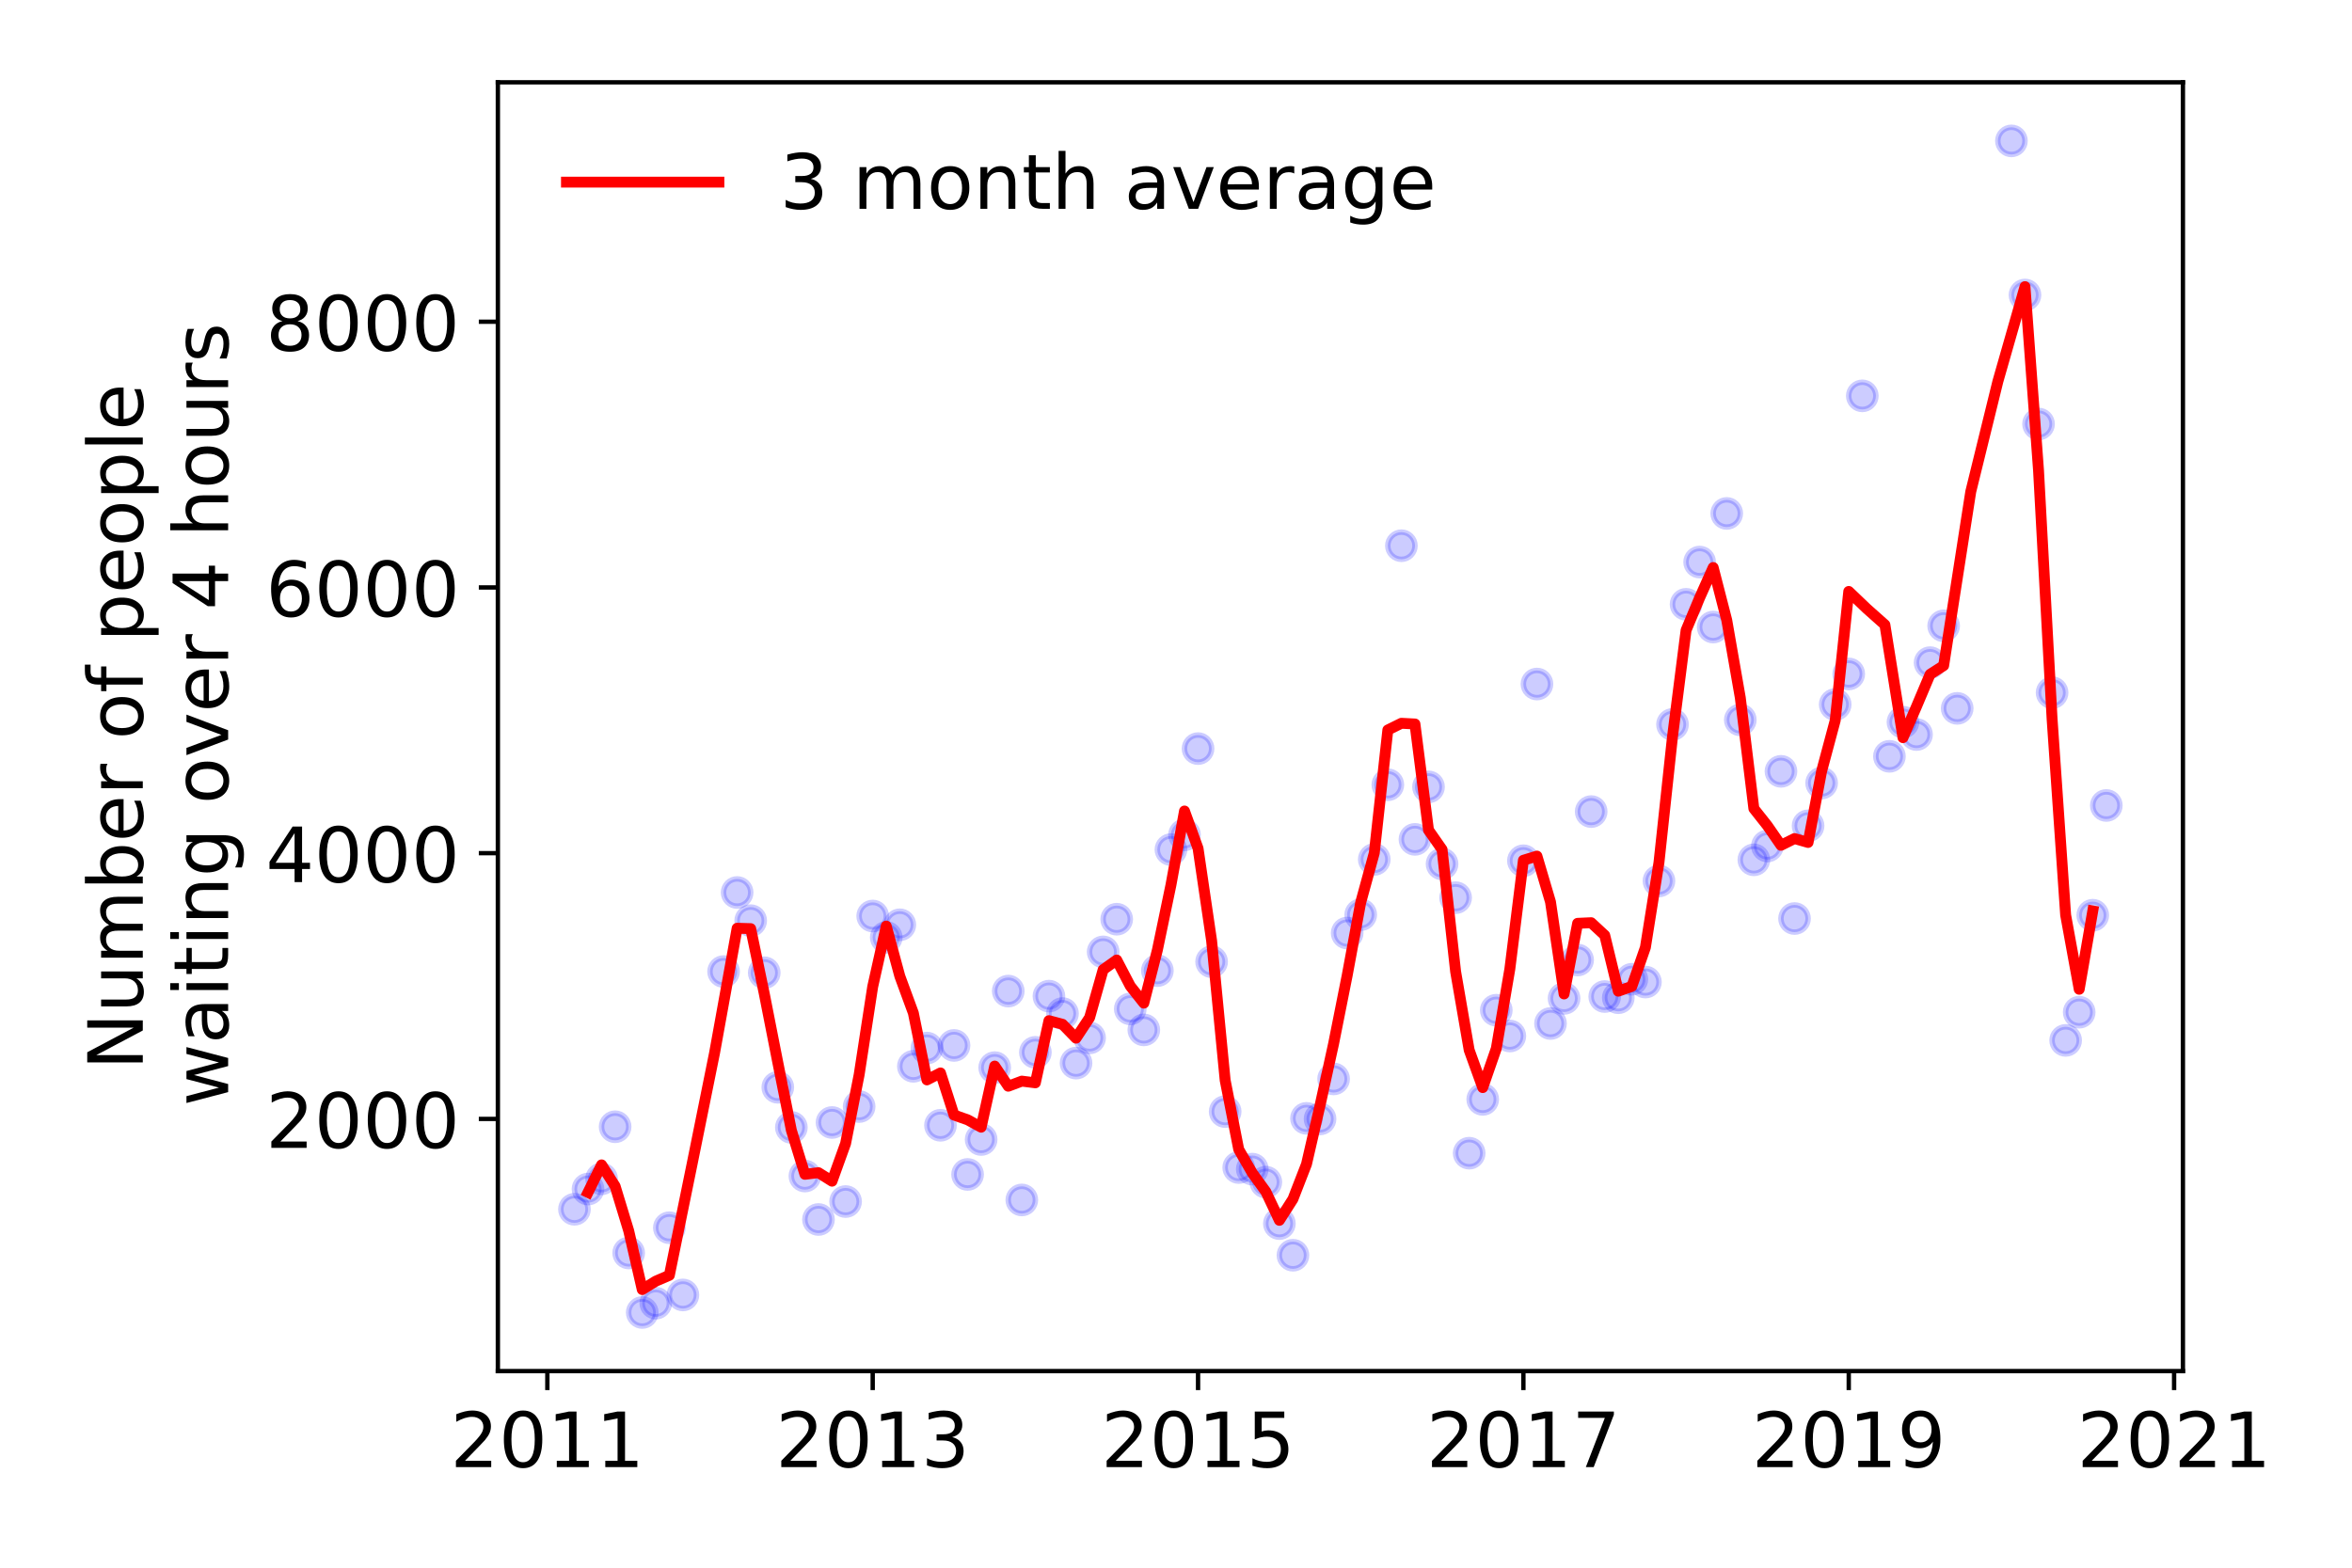 <?xml version="1.0" encoding="utf-8" standalone="no"?>
<!DOCTYPE svg PUBLIC "-//W3C//DTD SVG 1.1//EN"
  "http://www.w3.org/Graphics/SVG/1.1/DTD/svg11.dtd">
<!-- Created with matplotlib (https://matplotlib.org/) -->
<svg height="288pt" version="1.1" viewBox="0 0 432 288" width="432pt" xmlns="http://www.w3.org/2000/svg" xmlns:xlink="http://www.w3.org/1999/xlink">
 <defs>
  <style type="text/css">
*{stroke-linecap:butt;stroke-linejoin:round;}
  </style>
 </defs>
 <g id="figure_1">
  <g id="patch_1">
   <path d="M 0 288 
L 432 288 
L 432 0 
L 0 0 
z
" style="fill:#ffffff;"/>
  </g>
  <g id="axes_1">
   <g id="patch_2">
    <path d="M 91.445 251.88 
L 400.943 251.88 
L 400.943 15.12 
L 91.445 15.12 
z
" style="fill:#ffffff;"/>
   </g>
   <g id="matplotlib.axis_1">
    <g id="xtick_1">
     <g id="line2d_1">
      <defs>
       <path d="M 0 0 
L 0 3.5 
" id="mc313b1b945" style="stroke:#000000;stroke-width:0.8;"/>
      </defs>
      <g>
       <use style="stroke:#000000;stroke-width:0.8;" x="100.533" xlink:href="#mc313b1b945" y="251.88"/>
      </g>
     </g>
     <g id="text_1">
      <!-- 2011 -->
      <defs>
       <path d="M 19.188 8.297 
L 53.609 8.297 
L 53.609 0 
L 7.328 0 
L 7.328 8.297 
Q 12.938 14.109 22.625 23.891 
Q 32.328 33.688 34.812 36.531 
Q 39.547 41.844 41.422 45.531 
Q 43.312 49.219 43.312 52.781 
Q 43.312 58.594 39.234 62.25 
Q 35.156 65.922 28.609 65.922 
Q 23.969 65.922 18.812 64.312 
Q 13.672 62.703 7.812 59.422 
L 7.812 69.391 
Q 13.766 71.781 18.938 73 
Q 24.125 74.219 28.422 74.219 
Q 39.75 74.219 46.484 68.547 
Q 53.219 62.891 53.219 53.422 
Q 53.219 48.922 51.531 44.891 
Q 49.859 40.875 45.406 35.406 
Q 44.188 33.984 37.641 27.219 
Q 31.109 20.453 19.188 8.297 
z
" id="DejaVuSans-50"/>
       <path d="M 31.781 66.406 
Q 24.172 66.406 20.328 58.906 
Q 16.5 51.422 16.5 36.375 
Q 16.5 21.391 20.328 13.891 
Q 24.172 6.391 31.781 6.391 
Q 39.453 6.391 43.281 13.891 
Q 47.125 21.391 47.125 36.375 
Q 47.125 51.422 43.281 58.906 
Q 39.453 66.406 31.781 66.406 
z
M 31.781 74.219 
Q 44.047 74.219 50.516 64.516 
Q 56.984 54.828 56.984 36.375 
Q 56.984 17.969 50.516 8.266 
Q 44.047 -1.422 31.781 -1.422 
Q 19.531 -1.422 13.062 8.266 
Q 6.594 17.969 6.594 36.375 
Q 6.594 54.828 13.062 64.516 
Q 19.531 74.219 31.781 74.219 
z
" id="DejaVuSans-48"/>
       <path d="M 12.406 8.297 
L 28.516 8.297 
L 28.516 63.922 
L 10.984 60.406 
L 10.984 69.391 
L 28.422 72.906 
L 38.281 72.906 
L 38.281 8.297 
L 54.391 8.297 
L 54.391 0 
L 12.406 0 
z
" id="DejaVuSans-49"/>
      </defs>
      <g transform="translate(82.718 269.518)scale(0.14 -0.14)">
       <use xlink:href="#DejaVuSans-50"/>
       <use x="63.623" xlink:href="#DejaVuSans-48"/>
       <use x="127.246" xlink:href="#DejaVuSans-49"/>
       <use x="190.869" xlink:href="#DejaVuSans-49"/>
      </g>
     </g>
    </g>
    <g id="xtick_2">
     <g id="line2d_2">
      <g>
       <use style="stroke:#000000;stroke-width:0.8;" x="160.292" xlink:href="#mc313b1b945" y="251.88"/>
      </g>
     </g>
     <g id="text_2">
      <!-- 2013 -->
      <defs>
       <path d="M 40.578 39.312 
Q 47.656 37.797 51.625 33 
Q 55.609 28.219 55.609 21.188 
Q 55.609 10.406 48.188 4.484 
Q 40.766 -1.422 27.094 -1.422 
Q 22.516 -1.422 17.656 -0.516 
Q 12.797 0.391 7.625 2.203 
L 7.625 11.719 
Q 11.719 9.328 16.594 8.109 
Q 21.484 6.891 26.812 6.891 
Q 36.078 6.891 40.938 10.547 
Q 45.797 14.203 45.797 21.188 
Q 45.797 27.641 41.281 31.266 
Q 36.766 34.906 28.719 34.906 
L 20.219 34.906 
L 20.219 43.016 
L 29.109 43.016 
Q 36.375 43.016 40.234 45.922 
Q 44.094 48.828 44.094 54.297 
Q 44.094 59.906 40.109 62.906 
Q 36.141 65.922 28.719 65.922 
Q 24.656 65.922 20.016 65.031 
Q 15.375 64.156 9.812 62.312 
L 9.812 71.094 
Q 15.438 72.656 20.344 73.438 
Q 25.25 74.219 29.594 74.219 
Q 40.828 74.219 47.359 69.109 
Q 53.906 64.016 53.906 55.328 
Q 53.906 49.266 50.438 45.094 
Q 46.969 40.922 40.578 39.312 
z
" id="DejaVuSans-51"/>
      </defs>
      <g transform="translate(142.477 269.518)scale(0.14 -0.14)">
       <use xlink:href="#DejaVuSans-50"/>
       <use x="63.623" xlink:href="#DejaVuSans-48"/>
       <use x="127.246" xlink:href="#DejaVuSans-49"/>
       <use x="190.869" xlink:href="#DejaVuSans-51"/>
      </g>
     </g>
    </g>
    <g id="xtick_3">
     <g id="line2d_3">
      <g>
       <use style="stroke:#000000;stroke-width:0.8;" x="220.05" xlink:href="#mc313b1b945" y="251.88"/>
      </g>
     </g>
     <g id="text_3">
      <!-- 2015 -->
      <defs>
       <path d="M 10.797 72.906 
L 49.516 72.906 
L 49.516 64.594 
L 19.828 64.594 
L 19.828 46.734 
Q 21.969 47.469 24.109 47.828 
Q 26.266 48.188 28.422 48.188 
Q 40.625 48.188 47.75 41.5 
Q 54.891 34.812 54.891 23.391 
Q 54.891 11.625 47.562 5.094 
Q 40.234 -1.422 26.906 -1.422 
Q 22.312 -1.422 17.547 -0.641 
Q 12.797 0.141 7.719 1.703 
L 7.719 11.625 
Q 12.109 9.234 16.797 8.062 
Q 21.484 6.891 26.703 6.891 
Q 35.156 6.891 40.078 11.328 
Q 45.016 15.766 45.016 23.391 
Q 45.016 31 40.078 35.438 
Q 35.156 39.891 26.703 39.891 
Q 22.75 39.891 18.812 39.016 
Q 14.891 38.141 10.797 36.281 
z
" id="DejaVuSans-53"/>
      </defs>
      <g transform="translate(202.235 269.518)scale(0.14 -0.14)">
       <use xlink:href="#DejaVuSans-50"/>
       <use x="63.623" xlink:href="#DejaVuSans-48"/>
       <use x="127.246" xlink:href="#DejaVuSans-49"/>
       <use x="190.869" xlink:href="#DejaVuSans-53"/>
      </g>
     </g>
    </g>
    <g id="xtick_4">
     <g id="line2d_4">
      <g>
       <use style="stroke:#000000;stroke-width:0.8;" x="279.808" xlink:href="#mc313b1b945" y="251.88"/>
      </g>
     </g>
     <g id="text_4">
      <!-- 2017 -->
      <defs>
       <path d="M 8.203 72.906 
L 55.078 72.906 
L 55.078 68.703 
L 28.609 0 
L 18.312 0 
L 43.219 64.594 
L 8.203 64.594 
z
" id="DejaVuSans-55"/>
      </defs>
      <g transform="translate(261.993 269.518)scale(0.14 -0.14)">
       <use xlink:href="#DejaVuSans-50"/>
       <use x="63.623" xlink:href="#DejaVuSans-48"/>
       <use x="127.246" xlink:href="#DejaVuSans-49"/>
       <use x="190.869" xlink:href="#DejaVuSans-55"/>
      </g>
     </g>
    </g>
    <g id="xtick_5">
     <g id="line2d_5">
      <g>
       <use style="stroke:#000000;stroke-width:0.8;" x="339.566" xlink:href="#mc313b1b945" y="251.88"/>
      </g>
     </g>
     <g id="text_5">
      <!-- 2019 -->
      <defs>
       <path d="M 10.984 1.516 
L 10.984 10.5 
Q 14.703 8.734 18.5 7.812 
Q 22.312 6.891 25.984 6.891 
Q 35.75 6.891 40.891 13.453 
Q 46.047 20.016 46.781 33.406 
Q 43.953 29.203 39.594 26.953 
Q 35.25 24.703 29.984 24.703 
Q 19.047 24.703 12.672 31.312 
Q 6.297 37.938 6.297 49.422 
Q 6.297 60.641 12.938 67.422 
Q 19.578 74.219 30.609 74.219 
Q 43.266 74.219 49.922 64.516 
Q 56.594 54.828 56.594 36.375 
Q 56.594 19.141 48.406 8.859 
Q 40.234 -1.422 26.422 -1.422 
Q 22.703 -1.422 18.891 -0.688 
Q 15.094 0.047 10.984 1.516 
z
M 30.609 32.422 
Q 37.25 32.422 41.125 36.953 
Q 45.016 41.5 45.016 49.422 
Q 45.016 57.281 41.125 61.844 
Q 37.25 66.406 30.609 66.406 
Q 23.969 66.406 20.094 61.844 
Q 16.219 57.281 16.219 49.422 
Q 16.219 41.5 20.094 36.953 
Q 23.969 32.422 30.609 32.422 
z
" id="DejaVuSans-57"/>
      </defs>
      <g transform="translate(321.751 269.518)scale(0.14 -0.14)">
       <use xlink:href="#DejaVuSans-50"/>
       <use x="63.623" xlink:href="#DejaVuSans-48"/>
       <use x="127.246" xlink:href="#DejaVuSans-49"/>
       <use x="190.869" xlink:href="#DejaVuSans-57"/>
      </g>
     </g>
    </g>
    <g id="xtick_6">
     <g id="line2d_6">
      <g>
       <use style="stroke:#000000;stroke-width:0.8;" x="399.325" xlink:href="#mc313b1b945" y="251.88"/>
      </g>
     </g>
     <g id="text_6">
      <!-- 2021 -->
      <g transform="translate(381.51 269.518)scale(0.14 -0.14)">
       <use xlink:href="#DejaVuSans-50"/>
       <use x="63.623" xlink:href="#DejaVuSans-48"/>
       <use x="127.246" xlink:href="#DejaVuSans-50"/>
       <use x="190.869" xlink:href="#DejaVuSans-49"/>
      </g>
     </g>
    </g>
   </g>
   <g id="matplotlib.axis_2">
    <g id="ytick_1">
     <g id="line2d_7">
      <defs>
       <path d="M 0 0 
L -3.5 0 
" id="m26f8725af8" style="stroke:#000000;stroke-width:0.8;"/>
      </defs>
      <g>
       <use style="stroke:#000000;stroke-width:0.8;" x="91.445" xlink:href="#m26f8725af8" y="205.555"/>
      </g>
     </g>
     <g id="text_7">
      <!-- 2000 -->
      <g transform="translate(48.815 210.874)scale(0.14 -0.14)">
       <use xlink:href="#DejaVuSans-50"/>
       <use x="63.623" xlink:href="#DejaVuSans-48"/>
       <use x="127.246" xlink:href="#DejaVuSans-48"/>
       <use x="190.869" xlink:href="#DejaVuSans-48"/>
      </g>
     </g>
    </g>
    <g id="ytick_2">
     <g id="line2d_8">
      <g>
       <use style="stroke:#000000;stroke-width:0.8;" x="91.445" xlink:href="#m26f8725af8" y="156.737"/>
      </g>
     </g>
     <g id="text_8">
      <!-- 4000 -->
      <defs>
       <path d="M 37.797 64.312 
L 12.891 25.391 
L 37.797 25.391 
z
M 35.203 72.906 
L 47.609 72.906 
L 47.609 25.391 
L 58.016 25.391 
L 58.016 17.188 
L 47.609 17.188 
L 47.609 0 
L 37.797 0 
L 37.797 17.188 
L 4.891 17.188 
L 4.891 26.703 
z
" id="DejaVuSans-52"/>
      </defs>
      <g transform="translate(48.815 162.056)scale(0.14 -0.14)">
       <use xlink:href="#DejaVuSans-52"/>
       <use x="63.623" xlink:href="#DejaVuSans-48"/>
       <use x="127.246" xlink:href="#DejaVuSans-48"/>
       <use x="190.869" xlink:href="#DejaVuSans-48"/>
      </g>
     </g>
    </g>
    <g id="ytick_3">
     <g id="line2d_9">
      <g>
       <use style="stroke:#000000;stroke-width:0.8;" x="91.445" xlink:href="#m26f8725af8" y="107.92"/>
      </g>
     </g>
     <g id="text_9">
      <!-- 6000 -->
      <defs>
       <path d="M 33.016 40.375 
Q 26.375 40.375 22.484 35.828 
Q 18.609 31.297 18.609 23.391 
Q 18.609 15.531 22.484 10.953 
Q 26.375 6.391 33.016 6.391 
Q 39.656 6.391 43.531 10.953 
Q 47.406 15.531 47.406 23.391 
Q 47.406 31.297 43.531 35.828 
Q 39.656 40.375 33.016 40.375 
z
M 52.594 71.297 
L 52.594 62.312 
Q 48.875 64.062 45.094 64.984 
Q 41.312 65.922 37.594 65.922 
Q 27.828 65.922 22.672 59.328 
Q 17.531 52.734 16.797 39.406 
Q 19.672 43.656 24.016 45.922 
Q 28.375 48.188 33.594 48.188 
Q 44.578 48.188 50.953 41.516 
Q 57.328 34.859 57.328 23.391 
Q 57.328 12.156 50.688 5.359 
Q 44.047 -1.422 33.016 -1.422 
Q 20.359 -1.422 13.672 8.266 
Q 6.984 17.969 6.984 36.375 
Q 6.984 53.656 15.188 63.938 
Q 23.391 74.219 37.203 74.219 
Q 40.922 74.219 44.703 73.484 
Q 48.484 72.75 52.594 71.297 
z
" id="DejaVuSans-54"/>
      </defs>
      <g transform="translate(48.815 113.239)scale(0.14 -0.14)">
       <use xlink:href="#DejaVuSans-54"/>
       <use x="63.623" xlink:href="#DejaVuSans-48"/>
       <use x="127.246" xlink:href="#DejaVuSans-48"/>
       <use x="190.869" xlink:href="#DejaVuSans-48"/>
      </g>
     </g>
    </g>
    <g id="ytick_4">
     <g id="line2d_10">
      <g>
       <use style="stroke:#000000;stroke-width:0.8;" x="91.445" xlink:href="#m26f8725af8" y="59.102"/>
      </g>
     </g>
     <g id="text_10">
      <!-- 8000 -->
      <defs>
       <path d="M 31.781 34.625 
Q 24.75 34.625 20.719 30.859 
Q 16.703 27.094 16.703 20.516 
Q 16.703 13.922 20.719 10.156 
Q 24.75 6.391 31.781 6.391 
Q 38.812 6.391 42.859 10.172 
Q 46.922 13.969 46.922 20.516 
Q 46.922 27.094 42.891 30.859 
Q 38.875 34.625 31.781 34.625 
z
M 21.922 38.812 
Q 15.578 40.375 12.031 44.719 
Q 8.5 49.078 8.5 55.328 
Q 8.5 64.062 14.719 69.141 
Q 20.953 74.219 31.781 74.219 
Q 42.672 74.219 48.875 69.141 
Q 55.078 64.062 55.078 55.328 
Q 55.078 49.078 51.531 44.719 
Q 48 40.375 41.703 38.812 
Q 48.828 37.156 52.797 32.312 
Q 56.781 27.484 56.781 20.516 
Q 56.781 9.906 50.312 4.234 
Q 43.844 -1.422 31.781 -1.422 
Q 19.734 -1.422 13.25 4.234 
Q 6.781 9.906 6.781 20.516 
Q 6.781 27.484 10.781 32.312 
Q 14.797 37.156 21.922 38.812 
z
M 18.312 54.391 
Q 18.312 48.734 21.844 45.562 
Q 25.391 42.391 31.781 42.391 
Q 38.141 42.391 41.719 45.562 
Q 45.312 48.734 45.312 54.391 
Q 45.312 60.062 41.719 63.234 
Q 38.141 66.406 31.781 66.406 
Q 25.391 66.406 21.844 63.234 
Q 18.312 60.062 18.312 54.391 
z
" id="DejaVuSans-56"/>
      </defs>
      <g transform="translate(48.815 64.421)scale(0.14 -0.14)">
       <use xlink:href="#DejaVuSans-56"/>
       <use x="63.623" xlink:href="#DejaVuSans-48"/>
       <use x="127.246" xlink:href="#DejaVuSans-48"/>
       <use x="190.869" xlink:href="#DejaVuSans-48"/>
      </g>
     </g>
    </g>
    <g id="text_11">
     <!-- Number of people -->
     <defs>
      <path d="M 9.812 72.906 
L 23.094 72.906 
L 55.422 11.922 
L 55.422 72.906 
L 64.984 72.906 
L 64.984 0 
L 51.703 0 
L 19.391 60.984 
L 19.391 0 
L 9.812 0 
z
" id="DejaVuSans-78"/>
      <path d="M 8.5 21.578 
L 8.5 54.688 
L 17.484 54.688 
L 17.484 21.922 
Q 17.484 14.156 20.5 10.266 
Q 23.531 6.391 29.594 6.391 
Q 36.859 6.391 41.078 11.031 
Q 45.312 15.672 45.312 23.688 
L 45.312 54.688 
L 54.297 54.688 
L 54.297 0 
L 45.312 0 
L 45.312 8.406 
Q 42.047 3.422 37.719 1 
Q 33.406 -1.422 27.688 -1.422 
Q 18.266 -1.422 13.375 4.438 
Q 8.5 10.297 8.5 21.578 
z
M 31.109 56 
z
" id="DejaVuSans-117"/>
      <path d="M 52 44.188 
Q 55.375 50.25 60.062 53.125 
Q 64.75 56 71.094 56 
Q 79.641 56 84.281 50.016 
Q 88.922 44.047 88.922 33.016 
L 88.922 0 
L 79.891 0 
L 79.891 32.719 
Q 79.891 40.578 77.094 44.375 
Q 74.312 48.188 68.609 48.188 
Q 61.625 48.188 57.562 43.547 
Q 53.516 38.922 53.516 30.906 
L 53.516 0 
L 44.484 0 
L 44.484 32.719 
Q 44.484 40.625 41.703 44.406 
Q 38.922 48.188 33.109 48.188 
Q 26.219 48.188 22.156 43.531 
Q 18.109 38.875 18.109 30.906 
L 18.109 0 
L 9.078 0 
L 9.078 54.688 
L 18.109 54.688 
L 18.109 46.188 
Q 21.188 51.219 25.484 53.609 
Q 29.781 56 35.688 56 
Q 41.656 56 45.828 52.969 
Q 50 49.953 52 44.188 
z
" id="DejaVuSans-109"/>
      <path d="M 48.688 27.297 
Q 48.688 37.203 44.609 42.844 
Q 40.531 48.484 33.406 48.484 
Q 26.266 48.484 22.188 42.844 
Q 18.109 37.203 18.109 27.297 
Q 18.109 17.391 22.188 11.75 
Q 26.266 6.109 33.406 6.109 
Q 40.531 6.109 44.609 11.75 
Q 48.688 17.391 48.688 27.297 
z
M 18.109 46.391 
Q 20.953 51.266 25.266 53.625 
Q 29.594 56 35.594 56 
Q 45.562 56 51.781 48.094 
Q 58.016 40.188 58.016 27.297 
Q 58.016 14.406 51.781 6.484 
Q 45.562 -1.422 35.594 -1.422 
Q 29.594 -1.422 25.266 0.953 
Q 20.953 3.328 18.109 8.203 
L 18.109 0 
L 9.078 0 
L 9.078 75.984 
L 18.109 75.984 
z
" id="DejaVuSans-98"/>
      <path d="M 56.203 29.594 
L 56.203 25.203 
L 14.891 25.203 
Q 15.484 15.922 20.484 11.062 
Q 25.484 6.203 34.422 6.203 
Q 39.594 6.203 44.453 7.469 
Q 49.312 8.734 54.109 11.281 
L 54.109 2.781 
Q 49.266 0.734 44.188 -0.344 
Q 39.109 -1.422 33.891 -1.422 
Q 20.797 -1.422 13.156 6.188 
Q 5.516 13.812 5.516 26.812 
Q 5.516 40.234 12.766 48.109 
Q 20.016 56 32.328 56 
Q 43.359 56 49.781 48.891 
Q 56.203 41.797 56.203 29.594 
z
M 47.219 32.234 
Q 47.125 39.594 43.094 43.984 
Q 39.062 48.391 32.422 48.391 
Q 24.906 48.391 20.391 44.141 
Q 15.875 39.891 15.188 32.172 
z
" id="DejaVuSans-101"/>
      <path d="M 41.109 46.297 
Q 39.594 47.172 37.812 47.578 
Q 36.031 48 33.891 48 
Q 26.266 48 22.188 43.047 
Q 18.109 38.094 18.109 28.812 
L 18.109 0 
L 9.078 0 
L 9.078 54.688 
L 18.109 54.688 
L 18.109 46.188 
Q 20.953 51.172 25.484 53.578 
Q 30.031 56 36.531 56 
Q 37.453 56 38.578 55.875 
Q 39.703 55.766 41.062 55.516 
z
" id="DejaVuSans-114"/>
      <path id="DejaVuSans-32"/>
      <path d="M 30.609 48.391 
Q 23.391 48.391 19.188 42.75 
Q 14.984 37.109 14.984 27.297 
Q 14.984 17.484 19.156 11.844 
Q 23.344 6.203 30.609 6.203 
Q 37.797 6.203 41.984 11.859 
Q 46.188 17.531 46.188 27.297 
Q 46.188 37.016 41.984 42.703 
Q 37.797 48.391 30.609 48.391 
z
M 30.609 56 
Q 42.328 56 49.016 48.375 
Q 55.719 40.766 55.719 27.297 
Q 55.719 13.875 49.016 6.219 
Q 42.328 -1.422 30.609 -1.422 
Q 18.844 -1.422 12.172 6.219 
Q 5.516 13.875 5.516 27.297 
Q 5.516 40.766 12.172 48.375 
Q 18.844 56 30.609 56 
z
" id="DejaVuSans-111"/>
      <path d="M 37.109 75.984 
L 37.109 68.5 
L 28.516 68.5 
Q 23.688 68.5 21.797 66.547 
Q 19.922 64.594 19.922 59.516 
L 19.922 54.688 
L 34.719 54.688 
L 34.719 47.703 
L 19.922 47.703 
L 19.922 0 
L 10.891 0 
L 10.891 47.703 
L 2.297 47.703 
L 2.297 54.688 
L 10.891 54.688 
L 10.891 58.5 
Q 10.891 67.625 15.141 71.797 
Q 19.391 75.984 28.609 75.984 
z
" id="DejaVuSans-102"/>
      <path d="M 18.109 8.203 
L 18.109 -20.797 
L 9.078 -20.797 
L 9.078 54.688 
L 18.109 54.688 
L 18.109 46.391 
Q 20.953 51.266 25.266 53.625 
Q 29.594 56 35.594 56 
Q 45.562 56 51.781 48.094 
Q 58.016 40.188 58.016 27.297 
Q 58.016 14.406 51.781 6.484 
Q 45.562 -1.422 35.594 -1.422 
Q 29.594 -1.422 25.266 0.953 
Q 20.953 3.328 18.109 8.203 
z
M 48.688 27.297 
Q 48.688 37.203 44.609 42.844 
Q 40.531 48.484 33.406 48.484 
Q 26.266 48.484 22.188 42.844 
Q 18.109 37.203 18.109 27.297 
Q 18.109 17.391 22.188 11.75 
Q 26.266 6.109 33.406 6.109 
Q 40.531 6.109 44.609 11.75 
Q 48.688 17.391 48.688 27.297 
z
" id="DejaVuSans-112"/>
      <path d="M 9.422 75.984 
L 18.406 75.984 
L 18.406 0 
L 9.422 0 
z
" id="DejaVuSans-108"/>
     </defs>
     <g transform="translate(26.227 196.547)rotate(-90)scale(0.14 -0.14)">
      <use xlink:href="#DejaVuSans-78"/>
      <use x="74.805" xlink:href="#DejaVuSans-117"/>
      <use x="138.184" xlink:href="#DejaVuSans-109"/>
      <use x="235.596" xlink:href="#DejaVuSans-98"/>
      <use x="299.072" xlink:href="#DejaVuSans-101"/>
      <use x="360.596" xlink:href="#DejaVuSans-114"/>
      <use x="401.709" xlink:href="#DejaVuSans-32"/>
      <use x="433.496" xlink:href="#DejaVuSans-111"/>
      <use x="494.678" xlink:href="#DejaVuSans-102"/>
      <use x="529.883" xlink:href="#DejaVuSans-32"/>
      <use x="561.67" xlink:href="#DejaVuSans-112"/>
      <use x="625.146" xlink:href="#DejaVuSans-101"/>
      <use x="686.67" xlink:href="#DejaVuSans-111"/>
      <use x="747.852" xlink:href="#DejaVuSans-112"/>
      <use x="811.328" xlink:href="#DejaVuSans-108"/>
      <use x="839.111" xlink:href="#DejaVuSans-101"/>
     </g>
     <!--  waiting over 4 hours -->
     <defs>
      <path d="M 4.203 54.688 
L 13.188 54.688 
L 24.422 12.016 
L 35.594 54.688 
L 46.188 54.688 
L 57.422 12.016 
L 68.609 54.688 
L 77.594 54.688 
L 63.281 0 
L 52.688 0 
L 40.922 44.828 
L 29.109 0 
L 18.5 0 
z
" id="DejaVuSans-119"/>
      <path d="M 34.281 27.484 
Q 23.391 27.484 19.188 25 
Q 14.984 22.516 14.984 16.5 
Q 14.984 11.719 18.141 8.906 
Q 21.297 6.109 26.703 6.109 
Q 34.188 6.109 38.703 11.406 
Q 43.219 16.703 43.219 25.484 
L 43.219 27.484 
z
M 52.203 31.203 
L 52.203 0 
L 43.219 0 
L 43.219 8.297 
Q 40.141 3.328 35.547 0.953 
Q 30.953 -1.422 24.312 -1.422 
Q 15.922 -1.422 10.953 3.297 
Q 6 8.016 6 15.922 
Q 6 25.141 12.172 29.828 
Q 18.359 34.516 30.609 34.516 
L 43.219 34.516 
L 43.219 35.406 
Q 43.219 41.609 39.141 45 
Q 35.062 48.391 27.688 48.391 
Q 23 48.391 18.547 47.266 
Q 14.109 46.141 10.016 43.891 
L 10.016 52.203 
Q 14.938 54.109 19.578 55.047 
Q 24.219 56 28.609 56 
Q 40.484 56 46.344 49.844 
Q 52.203 43.703 52.203 31.203 
z
" id="DejaVuSans-97"/>
      <path d="M 9.422 54.688 
L 18.406 54.688 
L 18.406 0 
L 9.422 0 
z
M 9.422 75.984 
L 18.406 75.984 
L 18.406 64.594 
L 9.422 64.594 
z
" id="DejaVuSans-105"/>
      <path d="M 18.312 70.219 
L 18.312 54.688 
L 36.812 54.688 
L 36.812 47.703 
L 18.312 47.703 
L 18.312 18.016 
Q 18.312 11.328 20.141 9.422 
Q 21.969 7.516 27.594 7.516 
L 36.812 7.516 
L 36.812 0 
L 27.594 0 
Q 17.188 0 13.234 3.875 
Q 9.281 7.766 9.281 18.016 
L 9.281 47.703 
L 2.688 47.703 
L 2.688 54.688 
L 9.281 54.688 
L 9.281 70.219 
z
" id="DejaVuSans-116"/>
      <path d="M 54.891 33.016 
L 54.891 0 
L 45.906 0 
L 45.906 32.719 
Q 45.906 40.484 42.875 44.328 
Q 39.844 48.188 33.797 48.188 
Q 26.516 48.188 22.312 43.547 
Q 18.109 38.922 18.109 30.906 
L 18.109 0 
L 9.078 0 
L 9.078 54.688 
L 18.109 54.688 
L 18.109 46.188 
Q 21.344 51.125 25.703 53.562 
Q 30.078 56 35.797 56 
Q 45.219 56 50.047 50.172 
Q 54.891 44.344 54.891 33.016 
z
" id="DejaVuSans-110"/>
      <path d="M 45.406 27.984 
Q 45.406 37.75 41.375 43.109 
Q 37.359 48.484 30.078 48.484 
Q 22.859 48.484 18.828 43.109 
Q 14.797 37.75 14.797 27.984 
Q 14.797 18.266 18.828 12.891 
Q 22.859 7.516 30.078 7.516 
Q 37.359 7.516 41.375 12.891 
Q 45.406 18.266 45.406 27.984 
z
M 54.391 6.781 
Q 54.391 -7.172 48.188 -13.984 
Q 42 -20.797 29.203 -20.797 
Q 24.469 -20.797 20.266 -20.094 
Q 16.062 -19.391 12.109 -17.922 
L 12.109 -9.188 
Q 16.062 -11.328 19.922 -12.344 
Q 23.781 -13.375 27.781 -13.375 
Q 36.625 -13.375 41.016 -8.766 
Q 45.406 -4.156 45.406 5.172 
L 45.406 9.625 
Q 42.625 4.781 38.281 2.391 
Q 33.938 0 27.875 0 
Q 17.828 0 11.672 7.656 
Q 5.516 15.328 5.516 27.984 
Q 5.516 40.672 11.672 48.328 
Q 17.828 56 27.875 56 
Q 33.938 56 38.281 53.609 
Q 42.625 51.219 45.406 46.391 
L 45.406 54.688 
L 54.391 54.688 
z
" id="DejaVuSans-103"/>
      <path d="M 2.984 54.688 
L 12.5 54.688 
L 29.594 8.797 
L 46.688 54.688 
L 56.203 54.688 
L 35.688 0 
L 23.484 0 
z
" id="DejaVuSans-118"/>
      <path d="M 54.891 33.016 
L 54.891 0 
L 45.906 0 
L 45.906 32.719 
Q 45.906 40.484 42.875 44.328 
Q 39.844 48.188 33.797 48.188 
Q 26.516 48.188 22.312 43.547 
Q 18.109 38.922 18.109 30.906 
L 18.109 0 
L 9.078 0 
L 9.078 75.984 
L 18.109 75.984 
L 18.109 46.188 
Q 21.344 51.125 25.703 53.562 
Q 30.078 56 35.797 56 
Q 45.219 56 50.047 50.172 
Q 54.891 44.344 54.891 33.016 
z
" id="DejaVuSans-104"/>
      <path d="M 44.281 53.078 
L 44.281 44.578 
Q 40.484 46.531 36.375 47.5 
Q 32.281 48.484 27.875 48.484 
Q 21.188 48.484 17.844 46.438 
Q 14.5 44.391 14.5 40.281 
Q 14.5 37.156 16.891 35.375 
Q 19.281 33.594 26.516 31.984 
L 29.594 31.297 
Q 39.156 29.25 43.188 25.516 
Q 47.219 21.781 47.219 15.094 
Q 47.219 7.469 41.188 3.016 
Q 35.156 -1.422 24.609 -1.422 
Q 20.219 -1.422 15.453 -0.562 
Q 10.688 0.297 5.422 2 
L 5.422 11.281 
Q 10.406 8.688 15.234 7.391 
Q 20.062 6.109 24.812 6.109 
Q 31.156 6.109 34.562 8.281 
Q 37.984 10.453 37.984 14.406 
Q 37.984 18.062 35.516 20.016 
Q 33.062 21.969 24.703 23.781 
L 21.578 24.516 
Q 13.234 26.266 9.516 29.906 
Q 5.812 33.547 5.812 39.891 
Q 5.812 47.609 11.281 51.797 
Q 16.75 56 26.812 56 
Q 31.781 56 36.172 55.266 
Q 40.578 54.547 44.281 53.078 
z
" id="DejaVuSans-115"/>
     </defs>
     <g transform="translate(41.903 207.672)rotate(-90)scale(0.14 -0.14)">
      <use xlink:href="#DejaVuSans-32"/>
      <use x="31.787" xlink:href="#DejaVuSans-119"/>
      <use x="113.574" xlink:href="#DejaVuSans-97"/>
      <use x="174.854" xlink:href="#DejaVuSans-105"/>
      <use x="202.637" xlink:href="#DejaVuSans-116"/>
      <use x="241.846" xlink:href="#DejaVuSans-105"/>
      <use x="269.629" xlink:href="#DejaVuSans-110"/>
      <use x="333.008" xlink:href="#DejaVuSans-103"/>
      <use x="396.484" xlink:href="#DejaVuSans-32"/>
      <use x="428.271" xlink:href="#DejaVuSans-111"/>
      <use x="489.453" xlink:href="#DejaVuSans-118"/>
      <use x="548.633" xlink:href="#DejaVuSans-101"/>
      <use x="610.156" xlink:href="#DejaVuSans-114"/>
      <use x="651.27" xlink:href="#DejaVuSans-32"/>
      <use x="683.057" xlink:href="#DejaVuSans-52"/>
      <use x="746.68" xlink:href="#DejaVuSans-32"/>
      <use x="778.467" xlink:href="#DejaVuSans-104"/>
      <use x="841.846" xlink:href="#DejaVuSans-111"/>
      <use x="903.027" xlink:href="#DejaVuSans-117"/>
      <use x="966.406" xlink:href="#DejaVuSans-114"/>
      <use x="1007.52" xlink:href="#DejaVuSans-115"/>
     </g>
    </g>
   </g>
   <g id="line2d_11">
    <defs>
     <path d="M 0 2.5 
C 0.663 2.5 1.299 2.237 1.768 1.768 
C 2.237 1.299 2.5 0.663 2.5 0 
C 2.5 -0.663 2.237 -1.299 1.768 -1.768 
C 1.299 -2.237 0.663 -2.5 0 -2.5 
C -0.663 -2.5 -1.299 -2.237 -1.768 -1.768 
C -2.237 -1.299 -2.5 -0.663 -2.5 0 
C -2.5 0.663 -2.237 1.299 -1.768 1.768 
C -1.299 2.237 -0.663 2.5 0 2.5 
z
" id="m378abf0c8d" style="stroke:#0000ff;stroke-opacity:0.2;"/>
    </defs>
    <g clip-path="url(#p2fc0670c2f)">
     <use style="fill:#0000ff;fill-opacity:0.2;stroke:#0000ff;stroke-opacity:0.2;" x="386.875" xlink:href="#m378abf0c8d" y="147.974"/>
     <use style="fill:#0000ff;fill-opacity:0.2;stroke:#0000ff;stroke-opacity:0.2;" x="384.385" xlink:href="#m378abf0c8d" y="168.136"/>
     <use style="fill:#0000ff;fill-opacity:0.2;stroke:#0000ff;stroke-opacity:0.2;" x="381.895" xlink:href="#m378abf0c8d" y="185.954"/>
     <use style="fill:#0000ff;fill-opacity:0.2;stroke:#0000ff;stroke-opacity:0.2;" x="379.405" xlink:href="#m378abf0c8d" y="191.129"/>
     <use style="fill:#0000ff;fill-opacity:0.2;stroke:#0000ff;stroke-opacity:0.2;" x="376.915" xlink:href="#m378abf0c8d" y="127.251"/>
     <use style="fill:#0000ff;fill-opacity:0.2;stroke:#0000ff;stroke-opacity:0.2;" x="374.426" xlink:href="#m378abf0c8d" y="77.897"/>
     <use style="fill:#0000ff;fill-opacity:0.2;stroke:#0000ff;stroke-opacity:0.2;" x="371.936" xlink:href="#m378abf0c8d" y="54.196"/>
     <use style="fill:#0000ff;fill-opacity:0.2;stroke:#0000ff;stroke-opacity:0.2;" x="369.446" xlink:href="#m378abf0c8d" y="25.882"/>
     <use style="fill:#0000ff;fill-opacity:0.2;stroke:#0000ff;stroke-opacity:0.2;" x="359.486" xlink:href="#m378abf0c8d" y="130.132"/>
     <use style="fill:#0000ff;fill-opacity:0.2;stroke:#0000ff;stroke-opacity:0.2;" x="356.996" xlink:href="#m378abf0c8d" y="114.974"/>
     <use style="fill:#0000ff;fill-opacity:0.2;stroke:#0000ff;stroke-opacity:0.2;" x="354.506" xlink:href="#m378abf0c8d" y="121.735"/>
     <use style="fill:#0000ff;fill-opacity:0.2;stroke:#0000ff;stroke-opacity:0.2;" x="352.016" xlink:href="#m378abf0c8d" y="134.94"/>
     <use style="fill:#0000ff;fill-opacity:0.2;stroke:#0000ff;stroke-opacity:0.2;" x="349.526" xlink:href="#m378abf0c8d" y="132.67"/>
     <use style="fill:#0000ff;fill-opacity:0.2;stroke:#0000ff;stroke-opacity:0.2;" x="347.036" xlink:href="#m378abf0c8d" y="138.943"/>
     <use style="fill:#0000ff;fill-opacity:0.2;stroke:#0000ff;stroke-opacity:0.2;" x="342.056" xlink:href="#m378abf0c8d" y="72.722"/>
     <use style="fill:#0000ff;fill-opacity:0.2;stroke:#0000ff;stroke-opacity:0.2;" x="339.566" xlink:href="#m378abf0c8d" y="123.81"/>
     <use style="fill:#0000ff;fill-opacity:0.2;stroke:#0000ff;stroke-opacity:0.2;" x="337.077" xlink:href="#m378abf0c8d" y="129.424"/>
     <use style="fill:#0000ff;fill-opacity:0.2;stroke:#0000ff;stroke-opacity:0.2;" x="334.587" xlink:href="#m378abf0c8d" y="143.849"/>
     <use style="fill:#0000ff;fill-opacity:0.2;stroke:#0000ff;stroke-opacity:0.2;" x="332.097" xlink:href="#m378abf0c8d" y="151.709"/>
     <use style="fill:#0000ff;fill-opacity:0.2;stroke:#0000ff;stroke-opacity:0.2;" x="329.607" xlink:href="#m378abf0c8d" y="168.746"/>
     <use style="fill:#0000ff;fill-opacity:0.2;stroke:#0000ff;stroke-opacity:0.2;" x="327.117" xlink:href="#m378abf0c8d" y="141.701"/>
     <use style="fill:#0000ff;fill-opacity:0.2;stroke:#0000ff;stroke-opacity:0.2;" x="324.627" xlink:href="#m378abf0c8d" y="155.419"/>
     <use style="fill:#0000ff;fill-opacity:0.2;stroke:#0000ff;stroke-opacity:0.2;" x="322.137" xlink:href="#m378abf0c8d" y="157.958"/>
     <use style="fill:#0000ff;fill-opacity:0.2;stroke:#0000ff;stroke-opacity:0.2;" x="319.647" xlink:href="#m378abf0c8d" y="132.255"/>
     <use style="fill:#0000ff;fill-opacity:0.2;stroke:#0000ff;stroke-opacity:0.2;" x="317.157" xlink:href="#m378abf0c8d" y="94.324"/>
     <use style="fill:#0000ff;fill-opacity:0.2;stroke:#0000ff;stroke-opacity:0.2;" x="314.667" xlink:href="#m378abf0c8d" y="115.193"/>
     <use style="fill:#0000ff;fill-opacity:0.2;stroke:#0000ff;stroke-opacity:0.2;" x="312.177" xlink:href="#m378abf0c8d" y="103.258"/>
     <use style="fill:#0000ff;fill-opacity:0.2;stroke:#0000ff;stroke-opacity:0.2;" x="309.687" xlink:href="#m378abf0c8d" y="111.02"/>
     <use style="fill:#0000ff;fill-opacity:0.2;stroke:#0000ff;stroke-opacity:0.2;" x="307.197" xlink:href="#m378abf0c8d" y="133.085"/>
     <use style="fill:#0000ff;fill-opacity:0.2;stroke:#0000ff;stroke-opacity:0.2;" x="304.707" xlink:href="#m378abf0c8d" y="161.839"/>
     <use style="fill:#0000ff;fill-opacity:0.2;stroke:#0000ff;stroke-opacity:0.2;" x="302.218" xlink:href="#m378abf0c8d" y="180.414"/>
     <use style="fill:#0000ff;fill-opacity:0.2;stroke:#0000ff;stroke-opacity:0.2;" x="299.728" xlink:href="#m378abf0c8d" y="179.901"/>
     <use style="fill:#0000ff;fill-opacity:0.2;stroke:#0000ff;stroke-opacity:0.2;" x="297.238" xlink:href="#m378abf0c8d" y="183.294"/>
     <use style="fill:#0000ff;fill-opacity:0.2;stroke:#0000ff;stroke-opacity:0.2;" x="294.748" xlink:href="#m378abf0c8d" y="183.074"/>
     <use style="fill:#0000ff;fill-opacity:0.2;stroke:#0000ff;stroke-opacity:0.2;" x="292.258" xlink:href="#m378abf0c8d" y="149.097"/>
     <use style="fill:#0000ff;fill-opacity:0.2;stroke:#0000ff;stroke-opacity:0.2;" x="289.768" xlink:href="#m378abf0c8d" y="176.362"/>
     <use style="fill:#0000ff;fill-opacity:0.2;stroke:#0000ff;stroke-opacity:0.2;" x="287.278" xlink:href="#m378abf0c8d" y="183.416"/>
     <use style="fill:#0000ff;fill-opacity:0.2;stroke:#0000ff;stroke-opacity:0.2;" x="284.788" xlink:href="#m378abf0c8d" y="188.029"/>
     <use style="fill:#0000ff;fill-opacity:0.2;stroke:#0000ff;stroke-opacity:0.2;" x="282.298" xlink:href="#m378abf0c8d" y="125.665"/>
     <use style="fill:#0000ff;fill-opacity:0.2;stroke:#0000ff;stroke-opacity:0.2;" x="279.808" xlink:href="#m378abf0c8d" y="158.128"/>
     <use style="fill:#0000ff;fill-opacity:0.2;stroke:#0000ff;stroke-opacity:0.2;" x="277.318" xlink:href="#m378abf0c8d" y="190.324"/>
     <use style="fill:#0000ff;fill-opacity:0.2;stroke:#0000ff;stroke-opacity:0.2;" x="274.828" xlink:href="#m378abf0c8d" y="185.588"/>
     <use style="fill:#0000ff;fill-opacity:0.2;stroke:#0000ff;stroke-opacity:0.2;" x="272.338" xlink:href="#m378abf0c8d" y="201.967"/>
     <use style="fill:#0000ff;fill-opacity:0.2;stroke:#0000ff;stroke-opacity:0.2;" x="269.848" xlink:href="#m378abf0c8d" y="211.852"/>
     <use style="fill:#0000ff;fill-opacity:0.2;stroke:#0000ff;stroke-opacity:0.2;" x="267.359" xlink:href="#m378abf0c8d" y="164.914"/>
     <use style="fill:#0000ff;fill-opacity:0.2;stroke:#0000ff;stroke-opacity:0.2;" x="264.869" xlink:href="#m378abf0c8d" y="158.714"/>
     <use style="fill:#0000ff;fill-opacity:0.2;stroke:#0000ff;stroke-opacity:0.2;" x="262.379" xlink:href="#m378abf0c8d" y="144.557"/>
     <use style="fill:#0000ff;fill-opacity:0.2;stroke:#0000ff;stroke-opacity:0.2;" x="259.889" xlink:href="#m378abf0c8d" y="154.199"/>
     <use style="fill:#0000ff;fill-opacity:0.2;stroke:#0000ff;stroke-opacity:0.2;" x="257.399" xlink:href="#m378abf0c8d" y="100.255"/>
     <use style="fill:#0000ff;fill-opacity:0.2;stroke:#0000ff;stroke-opacity:0.2;" x="254.909" xlink:href="#m378abf0c8d" y="144.167"/>
     <use style="fill:#0000ff;fill-opacity:0.2;stroke:#0000ff;stroke-opacity:0.2;" x="252.419" xlink:href="#m378abf0c8d" y="157.884"/>
     <use style="fill:#0000ff;fill-opacity:0.2;stroke:#0000ff;stroke-opacity:0.2;" x="249.929" xlink:href="#m378abf0c8d" y="168.038"/>
     <use style="fill:#0000ff;fill-opacity:0.2;stroke:#0000ff;stroke-opacity:0.2;" x="247.439" xlink:href="#m378abf0c8d" y="171.407"/>
     <use style="fill:#0000ff;fill-opacity:0.2;stroke:#0000ff;stroke-opacity:0.2;" x="244.949" xlink:href="#m378abf0c8d" y="198.208"/>
     <use style="fill:#0000ff;fill-opacity:0.2;stroke:#0000ff;stroke-opacity:0.2;" x="242.459" xlink:href="#m378abf0c8d" y="205.555"/>
     <use style="fill:#0000ff;fill-opacity:0.2;stroke:#0000ff;stroke-opacity:0.2;" x="239.969" xlink:href="#m378abf0c8d" y="205.457"/>
     <use style="fill:#0000ff;fill-opacity:0.2;stroke:#0000ff;stroke-opacity:0.2;" x="237.479" xlink:href="#m378abf0c8d" y="230.598"/>
     <use style="fill:#0000ff;fill-opacity:0.2;stroke:#0000ff;stroke-opacity:0.2;" x="234.989" xlink:href="#m378abf0c8d" y="224.789"/>
     <use style="fill:#0000ff;fill-opacity:0.2;stroke:#0000ff;stroke-opacity:0.2;" x="232.5" xlink:href="#m378abf0c8d" y="217.173"/>
     <use style="fill:#0000ff;fill-opacity:0.2;stroke:#0000ff;stroke-opacity:0.2;" x="230.01" xlink:href="#m378abf0c8d" y="214.781"/>
     <use style="fill:#0000ff;fill-opacity:0.2;stroke:#0000ff;stroke-opacity:0.2;" x="227.52" xlink:href="#m378abf0c8d" y="214.488"/>
     <use style="fill:#0000ff;fill-opacity:0.2;stroke:#0000ff;stroke-opacity:0.2;" x="225.03" xlink:href="#m378abf0c8d" y="204.212"/>
     <use style="fill:#0000ff;fill-opacity:0.2;stroke:#0000ff;stroke-opacity:0.2;" x="222.54" xlink:href="#m378abf0c8d" y="176.679"/>
     <use style="fill:#0000ff;fill-opacity:0.2;stroke:#0000ff;stroke-opacity:0.2;" x="220.05" xlink:href="#m378abf0c8d" y="137.527"/>
     <use style="fill:#0000ff;fill-opacity:0.2;stroke:#0000ff;stroke-opacity:0.2;" x="217.56" xlink:href="#m378abf0c8d" y="153.369"/>
     <use style="fill:#0000ff;fill-opacity:0.2;stroke:#0000ff;stroke-opacity:0.2;" x="215.07" xlink:href="#m378abf0c8d" y="156.078"/>
     <use style="fill:#0000ff;fill-opacity:0.2;stroke:#0000ff;stroke-opacity:0.2;" x="212.58" xlink:href="#m378abf0c8d" y="178.314"/>
     <use style="fill:#0000ff;fill-opacity:0.2;stroke:#0000ff;stroke-opacity:0.2;" x="210.09" xlink:href="#m378abf0c8d" y="189.201"/>
     <use style="fill:#0000ff;fill-opacity:0.2;stroke:#0000ff;stroke-opacity:0.2;" x="207.6" xlink:href="#m378abf0c8d" y="185.344"/>
     <use style="fill:#0000ff;fill-opacity:0.2;stroke:#0000ff;stroke-opacity:0.2;" x="205.11" xlink:href="#m378abf0c8d" y="168.868"/>
     <use style="fill:#0000ff;fill-opacity:0.2;stroke:#0000ff;stroke-opacity:0.2;" x="202.62" xlink:href="#m378abf0c8d" y="174.873"/>
     <use style="fill:#0000ff;fill-opacity:0.2;stroke:#0000ff;stroke-opacity:0.2;" x="200.13" xlink:href="#m378abf0c8d" y="190.665"/>
     <use style="fill:#0000ff;fill-opacity:0.2;stroke:#0000ff;stroke-opacity:0.2;" x="197.641" xlink:href="#m378abf0c8d" y="195.303"/>
     <use style="fill:#0000ff;fill-opacity:0.2;stroke:#0000ff;stroke-opacity:0.2;" x="195.151" xlink:href="#m378abf0c8d" y="186.198"/>
     <use style="fill:#0000ff;fill-opacity:0.2;stroke:#0000ff;stroke-opacity:0.2;" x="192.661" xlink:href="#m378abf0c8d" y="183.001"/>
     <use style="fill:#0000ff;fill-opacity:0.2;stroke:#0000ff;stroke-opacity:0.2;" x="190.171" xlink:href="#m378abf0c8d" y="193.326"/>
     <use style="fill:#0000ff;fill-opacity:0.2;stroke:#0000ff;stroke-opacity:0.2;" x="187.681" xlink:href="#m378abf0c8d" y="220.444"/>
     <use style="fill:#0000ff;fill-opacity:0.2;stroke:#0000ff;stroke-opacity:0.2;" x="185.191" xlink:href="#m378abf0c8d" y="182.073"/>
     <use style="fill:#0000ff;fill-opacity:0.2;stroke:#0000ff;stroke-opacity:0.2;" x="182.701" xlink:href="#m378abf0c8d" y="196.133"/>
     <use style="fill:#0000ff;fill-opacity:0.2;stroke:#0000ff;stroke-opacity:0.2;" x="180.211" xlink:href="#m378abf0c8d" y="209.338"/>
     <use style="fill:#0000ff;fill-opacity:0.2;stroke:#0000ff;stroke-opacity:0.2;" x="177.721" xlink:href="#m378abf0c8d" y="215.757"/>
     <use style="fill:#0000ff;fill-opacity:0.2;stroke:#0000ff;stroke-opacity:0.2;" x="175.231" xlink:href="#m378abf0c8d" y="192.057"/>
     <use style="fill:#0000ff;fill-opacity:0.2;stroke:#0000ff;stroke-opacity:0.2;" x="172.741" xlink:href="#m378abf0c8d" y="206.726"/>
     <use style="fill:#0000ff;fill-opacity:0.2;stroke:#0000ff;stroke-opacity:0.2;" x="170.251" xlink:href="#m378abf0c8d" y="192.545"/>
     <use style="fill:#0000ff;fill-opacity:0.2;stroke:#0000ff;stroke-opacity:0.2;" x="167.761" xlink:href="#m378abf0c8d" y="195.889"/>
     <use style="fill:#0000ff;fill-opacity:0.2;stroke:#0000ff;stroke-opacity:0.2;" x="165.271" xlink:href="#m378abf0c8d" y="169.893"/>
     <use style="fill:#0000ff;fill-opacity:0.2;stroke:#0000ff;stroke-opacity:0.2;" x="162.781" xlink:href="#m378abf0c8d" y="172.212"/>
     <use style="fill:#0000ff;fill-opacity:0.2;stroke:#0000ff;stroke-opacity:0.2;" x="160.292" xlink:href="#m378abf0c8d" y="168.282"/>
     <use style="fill:#0000ff;fill-opacity:0.2;stroke:#0000ff;stroke-opacity:0.2;" x="157.802" xlink:href="#m378abf0c8d" y="203.285"/>
     <use style="fill:#0000ff;fill-opacity:0.2;stroke:#0000ff;stroke-opacity:0.2;" x="155.312" xlink:href="#m378abf0c8d" y="220.737"/>
     <use style="fill:#0000ff;fill-opacity:0.2;stroke:#0000ff;stroke-opacity:0.2;" x="152.822" xlink:href="#m378abf0c8d" y="206.214"/>
     <use style="fill:#0000ff;fill-opacity:0.2;stroke:#0000ff;stroke-opacity:0.2;" x="150.332" xlink:href="#m378abf0c8d" y="224.032"/>
     <use style="fill:#0000ff;fill-opacity:0.2;stroke:#0000ff;stroke-opacity:0.2;" x="147.842" xlink:href="#m378abf0c8d" y="216.05"/>
     <use style="fill:#0000ff;fill-opacity:0.2;stroke:#0000ff;stroke-opacity:0.2;" x="145.352" xlink:href="#m378abf0c8d" y="207.117"/>
     <use style="fill:#0000ff;fill-opacity:0.2;stroke:#0000ff;stroke-opacity:0.2;" x="142.862" xlink:href="#m378abf0c8d" y="199.745"/>
     <use style="fill:#0000ff;fill-opacity:0.2;stroke:#0000ff;stroke-opacity:0.2;" x="140.372" xlink:href="#m378abf0c8d" y="178.705"/>
     <use style="fill:#0000ff;fill-opacity:0.2;stroke:#0000ff;stroke-opacity:0.2;" x="137.882" xlink:href="#m378abf0c8d" y="169.137"/>
     <use style="fill:#0000ff;fill-opacity:0.2;stroke:#0000ff;stroke-opacity:0.2;" x="135.392" xlink:href="#m378abf0c8d" y="163.962"/>
     <use style="fill:#0000ff;fill-opacity:0.2;stroke:#0000ff;stroke-opacity:0.2;" x="132.902" xlink:href="#m378abf0c8d" y="178.485"/>
     <use style="fill:#0000ff;fill-opacity:0.2;stroke:#0000ff;stroke-opacity:0.2;" x="125.433" xlink:href="#m378abf0c8d" y="237.896"/>
     <use style="fill:#0000ff;fill-opacity:0.2;stroke:#0000ff;stroke-opacity:0.2;" x="122.943" xlink:href="#m378abf0c8d" y="225.545"/>
     <use style="fill:#0000ff;fill-opacity:0.2;stroke:#0000ff;stroke-opacity:0.2;" x="120.453" xlink:href="#m378abf0c8d" y="239.41"/>
     <use style="fill:#0000ff;fill-opacity:0.2;stroke:#0000ff;stroke-opacity:0.2;" x="117.963" xlink:href="#m378abf0c8d" y="241.118"/>
     <use style="fill:#0000ff;fill-opacity:0.2;stroke:#0000ff;stroke-opacity:0.2;" x="115.473" xlink:href="#m378abf0c8d" y="230.183"/>
     <use style="fill:#0000ff;fill-opacity:0.2;stroke:#0000ff;stroke-opacity:0.2;" x="112.983" xlink:href="#m378abf0c8d" y="206.995"/>
     <use style="fill:#0000ff;fill-opacity:0.2;stroke:#0000ff;stroke-opacity:0.2;" x="110.493" xlink:href="#m378abf0c8d" y="216.563"/>
     <use style="fill:#0000ff;fill-opacity:0.2;stroke:#0000ff;stroke-opacity:0.2;" x="108.003" xlink:href="#m378abf0c8d" y="218.442"/>
     <use style="fill:#0000ff;fill-opacity:0.2;stroke:#0000ff;stroke-opacity:0.2;" x="105.513" xlink:href="#m378abf0c8d" y="222.153"/>
    </g>
   </g>
   <g id="line2d_12">
    <path clip-path="url(#p2fc0670c2f)" d="M 384.385 167.355 
L 381.895 181.74 
L 379.405 168.112 
L 376.915 132.092 
L 374.426 86.448 
L 371.936 52.658 
L 366.956 70.07 
L 361.976 90.329 
L 356.996 122.28 
L 354.506 123.883 
L 352.016 129.782 
L 349.526 135.518 
L 346.206 114.778 
L 342.886 111.825 
L 339.566 108.652 
L 337.077 132.361 
L 334.587 141.661 
L 332.097 154.768 
L 329.607 154.052 
L 327.117 155.289 
L 324.627 151.693 
L 322.137 148.544 
L 319.647 128.179 
L 317.157 113.924 
L 314.667 104.258 
L 312.177 109.824 
L 309.687 115.787 
L 307.197 135.314 
L 304.707 158.446 
L 302.218 174.051 
L 299.728 181.203 
L 297.238 182.09 
L 294.748 171.822 
L 292.258 169.511 
L 289.768 169.625 
L 287.278 182.602 
L 284.788 165.703 
L 282.298 157.274 
L 279.808 158.039 
L 277.318 178.013 
L 274.828 192.626 
L 272.338 199.802 
L 269.848 192.911 
L 267.359 178.493 
L 264.869 156.062 
L 262.379 152.49 
L 259.889 133.004 
L 257.399 132.874 
L 254.909 134.102 
L 252.419 156.696 
L 249.929 165.777 
L 247.439 179.218 
L 244.949 191.723 
L 242.459 203.073 
L 239.969 213.87 
L 237.479 220.281 
L 234.989 224.187 
L 232.5 218.914 
L 230.01 215.481 
L 227.52 211.161 
L 225.03 198.46 
L 222.54 172.806 
L 220.05 155.858 
L 217.56 148.991 
L 215.07 162.587 
L 212.58 174.531 
L 210.09 184.286 
L 207.6 181.138 
L 205.11 176.362 
L 202.62 178.135 
L 200.13 186.947 
L 197.641 190.722 
L 195.151 188.167 
L 192.661 187.508 
L 190.171 198.924 
L 187.681 198.614 
L 185.191 199.55 
L 182.701 195.848 
L 180.211 207.076 
L 177.721 205.717 
L 175.231 204.847 
L 172.741 197.109 
L 170.251 198.387 
L 167.761 186.109 
L 165.271 179.331 
L 162.781 170.129 
L 160.292 181.26 
L 157.802 197.435 
L 155.312 210.078 
L 152.822 216.994 
L 150.332 215.432 
L 147.842 215.733 
L 145.352 207.638 
L 142.862 195.189 
L 140.372 182.529 
L 137.882 170.601 
L 135.392 170.528 
L 131.242 193.448 
L 127.092 213.976 
L 122.943 234.284 
L 120.453 235.358 
L 117.963 236.904 
L 115.473 226.099 
L 112.983 217.914 
L 110.493 214 
L 108.003 219.053 
" style="fill:none;stroke:#ff0000;stroke-linecap:square;stroke-width:2;"/>
   </g>
   <g id="patch_3">
    <path d="M 91.445 251.88 
L 91.445 15.12 
" style="fill:none;stroke:#000000;stroke-linecap:square;stroke-linejoin:miter;stroke-width:0.8;"/>
   </g>
   <g id="patch_4">
    <path d="M 400.943 251.88 
L 400.943 15.12 
" style="fill:none;stroke:#000000;stroke-linecap:square;stroke-linejoin:miter;stroke-width:0.8;"/>
   </g>
   <g id="patch_5">
    <path d="M 91.445 251.88 
L 400.943 251.88 
" style="fill:none;stroke:#000000;stroke-linecap:square;stroke-linejoin:miter;stroke-width:0.8;"/>
   </g>
   <g id="patch_6">
    <path d="M 91.445 15.12 
L 400.943 15.12 
" style="fill:none;stroke:#000000;stroke-linecap:square;stroke-linejoin:miter;stroke-width:0.8;"/>
   </g>
   <g id="legend_1">
    <g id="line2d_13">
     <path d="M 104.045 33.458 
L 132.045 33.458 
" style="fill:none;stroke:#ff0000;stroke-linecap:square;stroke-width:2;"/>
    </g>
    <g id="line2d_14"/>
    <g id="text_12">
     <!-- 3 month average -->
     <g transform="translate(143.245 38.358)scale(0.14 -0.14)">
      <use xlink:href="#DejaVuSans-51"/>
      <use x="63.623" xlink:href="#DejaVuSans-32"/>
      <use x="95.41" xlink:href="#DejaVuSans-109"/>
      <use x="192.822" xlink:href="#DejaVuSans-111"/>
      <use x="254.004" xlink:href="#DejaVuSans-110"/>
      <use x="317.383" xlink:href="#DejaVuSans-116"/>
      <use x="356.592" xlink:href="#DejaVuSans-104"/>
      <use x="419.971" xlink:href="#DejaVuSans-32"/>
      <use x="451.758" xlink:href="#DejaVuSans-97"/>
      <use x="513.037" xlink:href="#DejaVuSans-118"/>
      <use x="572.217" xlink:href="#DejaVuSans-101"/>
      <use x="633.74" xlink:href="#DejaVuSans-114"/>
      <use x="674.854" xlink:href="#DejaVuSans-97"/>
      <use x="736.133" xlink:href="#DejaVuSans-103"/>
      <use x="799.609" xlink:href="#DejaVuSans-101"/>
     </g>
    </g>
   </g>
  </g>
 </g>
 <defs>
  <clipPath id="p2fc0670c2f">
   <rect height="236.76" width="309.498" x="91.445" y="15.12"/>
  </clipPath>
 </defs>
</svg>
